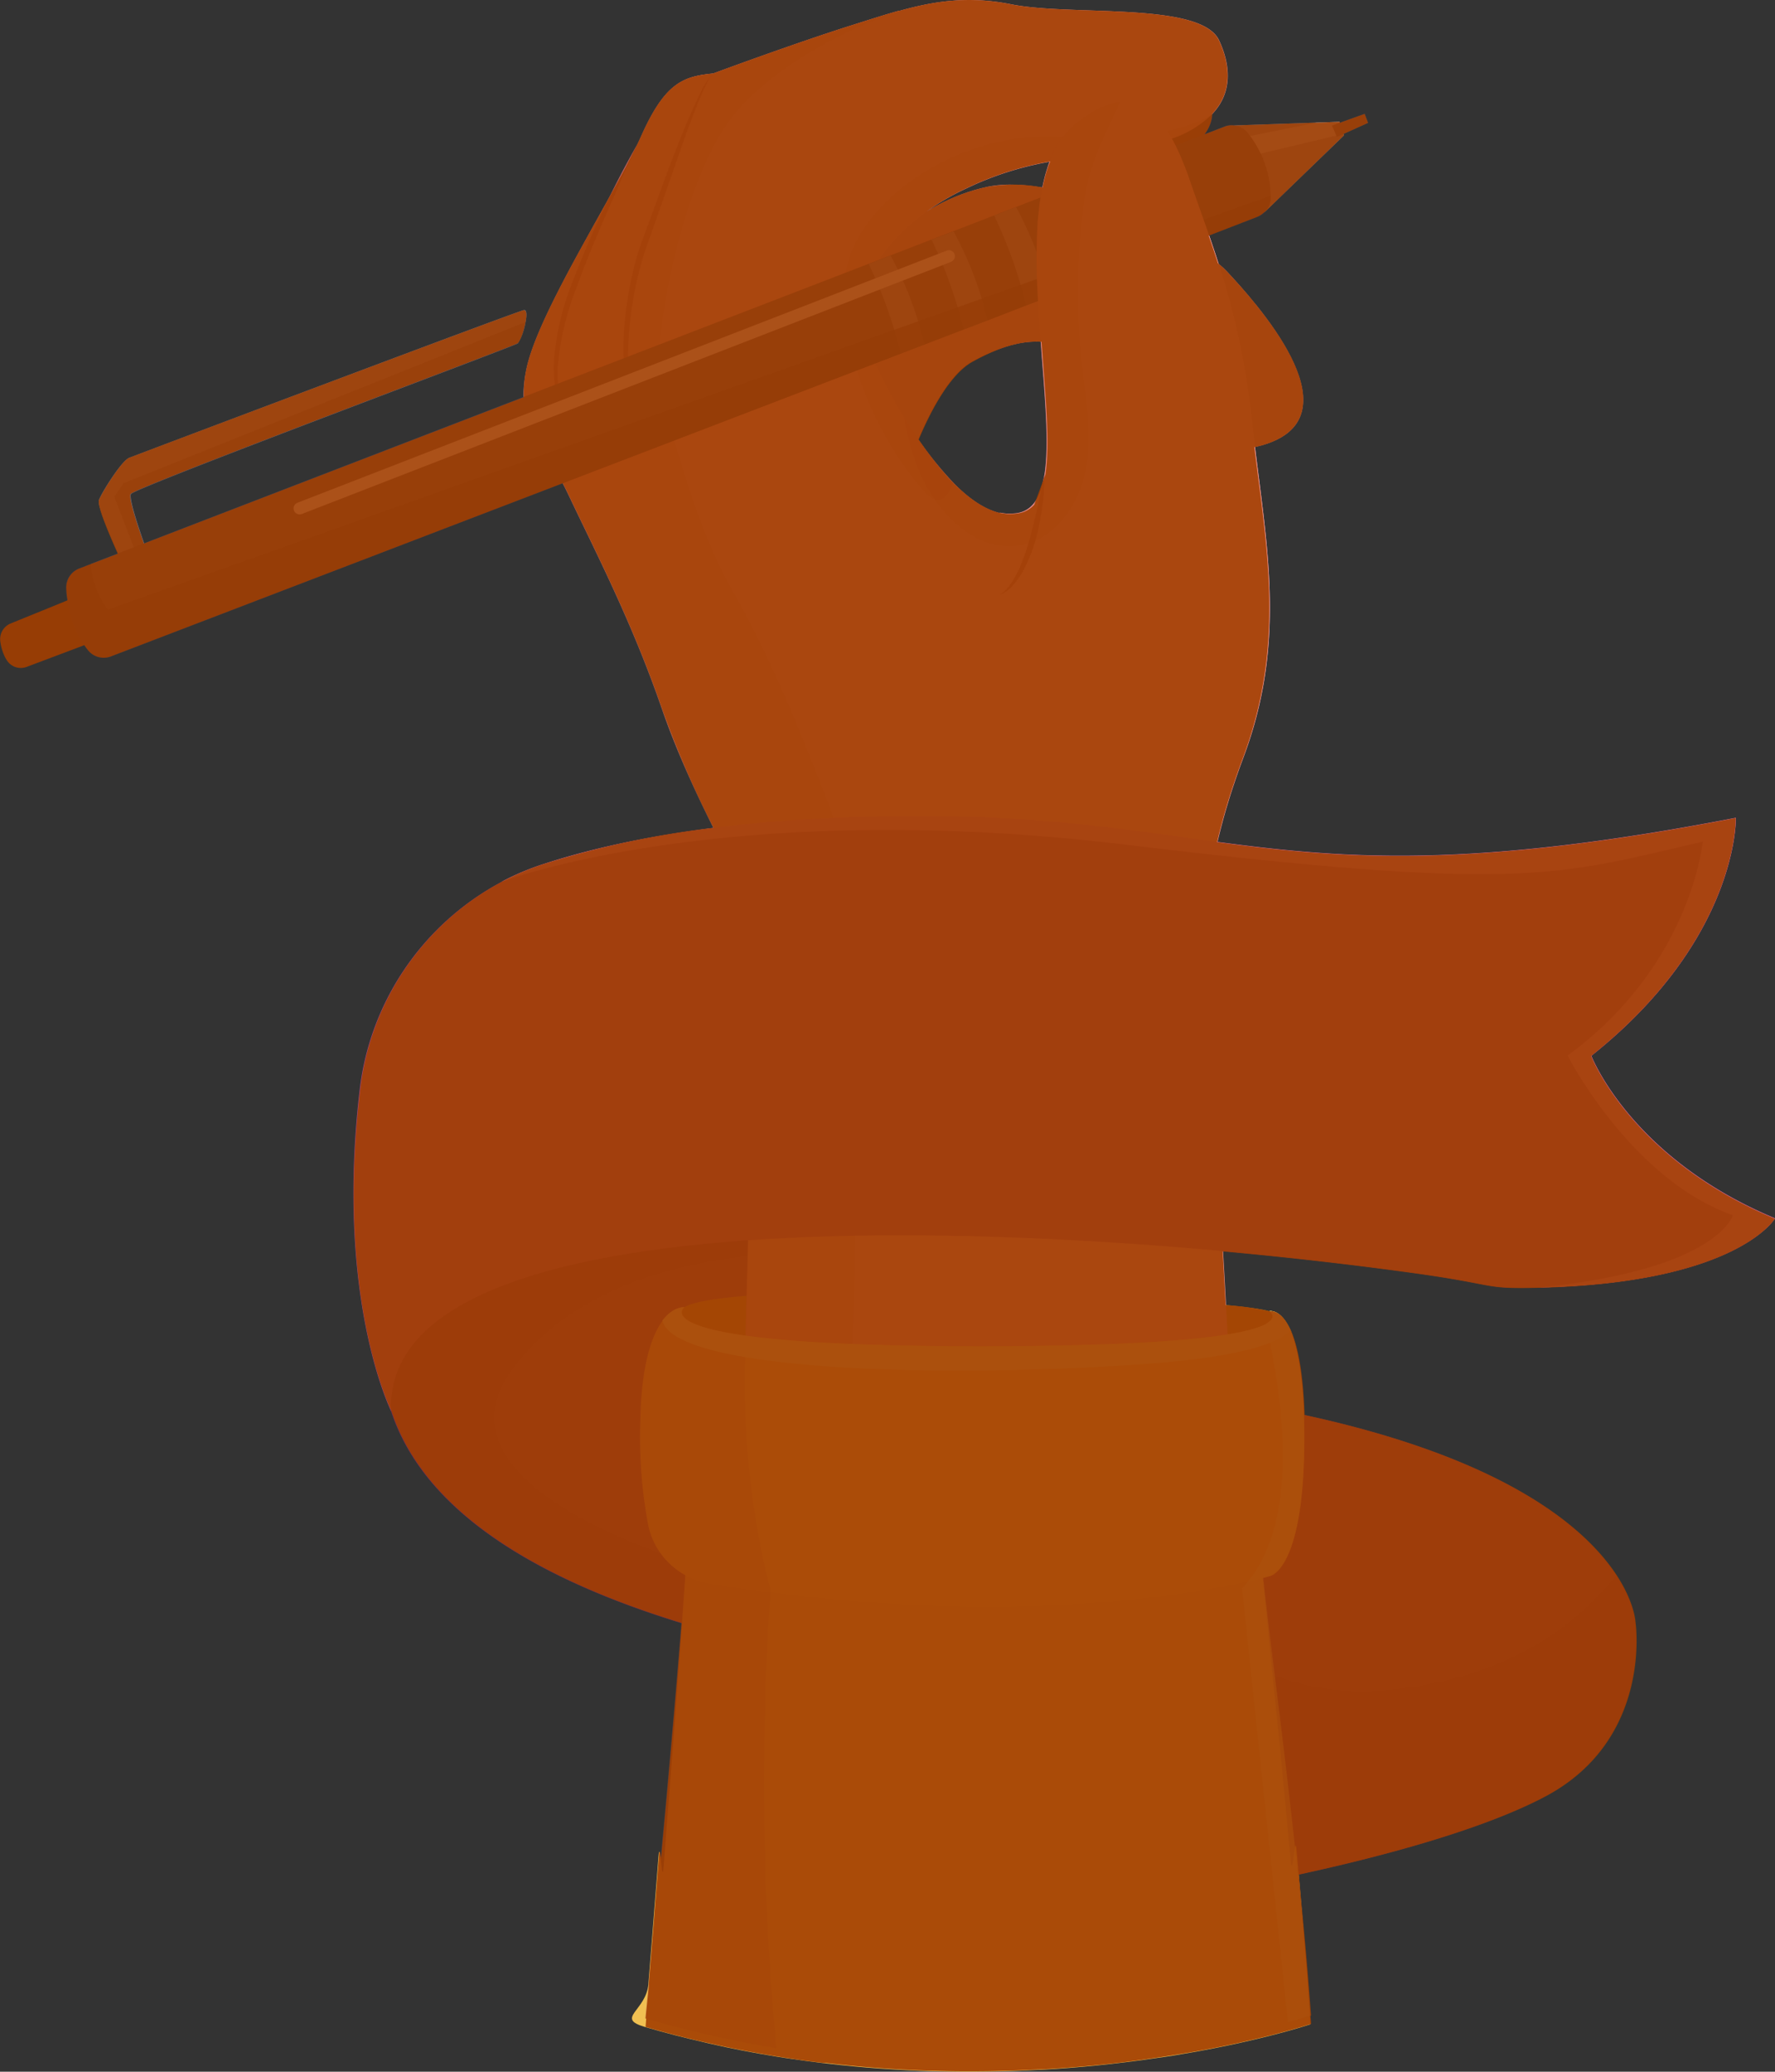 <svg xmlns="http://www.w3.org/2000/svg" viewBox="0 0 294.75 343.87"><rect x="0" y="0" width="294.75" height="343.87" fill="#333333" stroke="none"/><defs><style>.cls-1,.cls-10,.cls-12,.cls-14,.cls-17,.cls-20,.cls-21,.cls-3,.cls-7{isolation:isolate;}.cls-2{fill:#7b3166;}.cls-3{fill:#4c1840;opacity:0.28;}.cls-4{fill:#db8686;}.cls-5{fill:#ba8e2d;}.cls-6{fill:#f89a98;}.cls-7{fill:#bc5e5e;opacity:0.25;}.cls-8{fill:#ba6060;}.cls-9{fill:#76829b;}.cls-10,.cls-13{fill:#fff;}.cls-10{opacity:0.51;}.cls-11{fill:#3c465f;}.cls-12,.cls-14{fill:#222a3a;}.cls-12{opacity:0.46;}.cls-14{opacity:0.72;}.cls-15{fill:#f0c052;}.cls-16{fill:#ffcd54;}.cls-17,.cls-18{fill:#fff983;}.cls-17{opacity:0.64;}.cls-19{fill:#a64588;}.cls-20{fill:#ff8ac2;opacity:0.71;}.cls-21{fill:#a23e00;opacity:0.9;mix-blend-mode:color;}</style></defs><title>hand</title><g class="cls-1"><g id="Layer_2" data-name="Layer 2"><g id="Layer_1-2" data-name="Layer 1"><path class="cls-2" d="M256.43,298.22c-18,9.5-54,15.5-54,15.5s7.5-27.5-48-35.5-82.87-23.77-89.5-44c-9.5-29,66.48-34.5,66.48-34.5a15.25,15.25,0,0,0,2.82,8.17c7.84,11.16,32.42,16.89,79.25,26.33,36.19,7.29,49.8,19.42,54.92,27.31,3,4.55,3.08,7.7,3.08,7.7S274.43,288.72,256.43,298.22Z"/><path class="cls-3" d="M256.43,298.22c-18,9.5-54,15.5-54,15.5s7.5-27.5-48-35.5-82.87-23.77-89.5-44c-9.5-29,66.48-34.5,66.48-34.5a15.25,15.25,0,0,0,2.82,8.17c-14.9.18-37.46,3.38-49.3,19.6-18.67,25.56,59.14,43.23,88.57,40.43s32,17.91,64.1,11.56c15.52-3.07,25.07-10.79,30.8-18,3,4.55,3.08,7.7,3.08,7.7S274.43,288.72,256.43,298.22Z"/><path class="cls-4" d="M151.68,75s4.25-12,9.75-15,11.75-5,17.25-1.27,18,20,32.12,14.77-2.31-23.36-7.12-28.5S176,28.47,164,31s-21.8,12.61-25.55,21.79S151.68,75,151.68,75Z"/><path class="cls-5" d="M113.59,217c8-5,90.41-1.67,97.21.66s3.79,16-46.54,18S105.59,222,113.59,217Z"/><path class="cls-6" d="M208,70.72c-2-18.5-6-28-10.5-41-.18-.54-.37-1.06-.56-1.56-.1-.25-.19-.5-.29-.74l-.36-.89-.16-.39a18.58,18.58,0,0,0-1-2.05l-.3-.59-.26-.48a17.29,17.29,0,0,0,6.76-4.12c3.33-3.54,3.06-8,1.12-12.18-3-6.5-24.5-4-34.5-6-7-1.4-12.54-.59-18.49,1.05h-.12c-2.51.69-5.09,1.54-7.89,2.42-9.5,3-23,8-23,8-5,.5-8,1.5-12,10.5s-17,29-19,38.5,2.5,11.5,7,21,10.5,21,15.5,35.5,13.5,28.5,13.5,30a198.2,198.2,0,0,1,1.5,31c-.5,19-1.5,56.5-1.5,56.5A105.09,105.09,0,0,0,141,239.86c33.62,5.92,63.49-4.64,63.49-4.64s-1.5-36-3.5-56c-1.61-16.08-1.92-28,1.92-42.39.16-.62.33-1.24.51-1.87s.41-1.38.62-2.09c.15-.49.31-1,.47-1.49s.29-.9.45-1.35c.21-.64.43-1.28.66-1.93s.57-1.57.87-2.38C214,105.72,210,89.22,208,70.72Zm-39,14.5a7.43,7.43,0,0,1-1.15.09h-.55a4.52,4.52,0,0,1-.53-.06h-.09l-.49-.09H166c-2.58-.61-5.18-2.45-7.68-5a59.59,59.59,0,0,1-8.14-10.83c-4.42-7.31-7.5-14.74-7.73-16.58-.4-3.18,2.37-10.79,10.55-17a39.3,39.3,0,0,1,7.45-4.46,52.73,52.73,0,0,1,13.92-4.45c-.18.47-.35.95-.49,1.45-.06.17-.11.35-.16.52s-.14.48-.2.73c-.13.49-.24,1-.35,1.5l-.15.76c-.05.26-.1.52-.14.79-.09.52-.17,1.06-.24,1.6v.06c-.06.52-.12,1-.17,1.58s-.09,1-.13,1.51v.33a100.91,100.91,0,0,0,0,11c.12,2.65.31,5.27.49,7.76,0,.63.1,1.24.14,1.85C174,71.72,175.34,84.15,169,85.22Z"/><path class="cls-7" d="M201.31,18.9c0,2.42-2.08,4.88-5.25,7.24-6,4.51-16.05,8.66-23.77,11.46v-.33c0-.51.08-1,.13-1.51s.11-1.06.17-1.58v-.06c.07-.54.15-1.08.24-1.6a4.22,4.22,0,0,1,.14-.79l.15-.76c.11-.51.22-1,.35-1.5.06-.25.13-.49.2-.73s.1-.35.16-.52a14.49,14.49,0,0,1,.49-1.45,52.73,52.73,0,0,0-13.92,4.45A39.6,39.6,0,0,0,153,35.68c-8.18,6.25-10.95,13.86-10.55,17,.23,1.84,3.31,9.27,7.73,16.58a59.59,59.59,0,0,0,8.14,10.83c-1.13,2.92-2.68,3.92-4.79,1.55-8.92-10-14.58-25.46-13.06-36.4s17.64-23.73,36.05-22.55S201.31,18.9,201.31,18.9Z"/><path class="cls-7" d="M137.89,134.22c3.33,8.43,4.54,58.5,4,78-.16,6.22-.53,15.7-1,27.64a105.79,105.79,0,0,1-17.51-4.64s1-37.5,1.5-56.5a198.2,198.2,0,0,0-1.5-31c0-1.5-8.5-15.5-13.5-30s-11-26-15.5-35.5-9-11.5-7-21,15-29.5,19-38.5,7-10,12-10.5c0,0,13.5-5,23-8,2.8-.88,5.38-1.73,7.89-2.42C147.71,2.34,131,8.13,122,18.9c-9.5,11.32-14.74,42.8-12,48.82s4.83,18.5,12,31S135.12,127.22,137.89,134.22Z"/><path class="cls-8" d="M118.43,12.22a6.12,6.12,0,0,0-1.09,1.66c-.31.58-.59,1.19-.85,1.8-.53,1.22-1,2.46-1.48,3.71-1,2.49-1.84,5-2.71,7.52L107,42a59,59,0,0,0-2.67,15.6,33.38,33.38,0,0,0,.07,4,12.51,12.51,0,0,0,.79,3.81,5.59,5.59,0,0,0,.47.82c.2.26.4.53.62.77a10.84,10.84,0,0,0,1.43,1.36,11.16,11.16,0,0,0,3.46,1.91,10.47,10.47,0,0,1-3.62-1.7A10.83,10.83,0,0,1,106,67.25a8.06,8.06,0,0,1-.69-.75,8.25,8.25,0,0,1-.57-.88,12.85,12.85,0,0,1-1-4,33.5,33.5,0,0,1-.21-4,51,51,0,0,1,.69-8A57,57,0,0,1,106,41.76c.43-1.28.89-2.54,1.36-3.78l1.38-3.76c.92-2.5,1.8-5,2.78-7.51s1.93-5,3-7.43c.54-1.23,1.09-2.45,1.69-3.64A11.71,11.71,0,0,1,118.43,12.22Z"/><path class="cls-8" d="M105.81,24c-.83,2-1.83,3.9-2.64,5.85s-1.74,3.88-2.57,5.84c-1.68,3.9-3.35,7.81-4.77,11.81a46.79,46.79,0,0,0-3.1,12.22A20.37,20.37,0,0,0,93,66a10.45,10.45,0,0,0,3,5.47,10.3,10.3,0,0,1-3.41-5.37A20.79,20.79,0,0,1,92,59.67a44.53,44.53,0,0,1,2.93-12.52q2.28-6,5-11.78C101.73,31.52,103.67,27.72,105.81,24Z"/><polygon class="cls-9" points="223.18 22.47 209.95 35.24 206.77 26.1 205.68 22.96 204.93 20.82 218.6 20.35 222.43 20.22 223.1 22.22 223.18 22.47"/><polygon class="cls-10" points="223.1 22.22 206.77 26.1 205.68 22.96 218.6 20.35 222.43 20.22 223.1 22.22"/><polygon class="cls-11" points="221.18 20.84 226.61 18.89 227.18 20.39 222 22.73 221.18 20.84"/><path class="cls-9" d="M87.27,53.46A9.74,9.74,0,0,1,86,57c-.75.5-63.75,24-64.25,25s2.75,9.75,2.75,9.75l-1.64.58-2.61.92S16,84.22,16.43,83s3.75-6.5,5-7S85.7,51.72,87,51.47C87.49,51.36,87.5,52.32,87.27,53.46Z"/><path class="cls-12" d="M21.68,82c-.5,1,2.75,9.75,2.75,9.75l-1.64.58L19,82.48l1.5-2.26L87.27,53.46A9.74,9.74,0,0,1,86,57C85.18,57.47,22.18,81,21.68,82Z"/><path class="cls-11" d="M211,32.83a3.39,3.39,0,0,1-2.2,3.17l-34.4,13.18-4,1.52L164,53.18l-4,1.52-6.48,2.48-3.95,1.52L18.46,108.94A3.35,3.35,0,0,1,14.7,108c-2.78-3.3-3.55-7.59-3.74-10.27a3.38,3.38,0,0,1,2.17-3.39l1.95-.75,129.16-49.8,3.65-1.41,6.79-2.62,3.65-1.4,6.79-2.62,3.65-1.41,34.52-13.31a3.4,3.4,0,0,1,3.87,1A17.23,17.23,0,0,1,211,32.51Z"/><path class="cls-9" d="M153.51,57.18l-3.95,1.52a72.71,72.71,0,0,0-5.32-14.88l3.65-1.41A59.63,59.63,0,0,1,153.51,57.18Z"/><path class="cls-9" d="M164,53.18l-4,1.52a73.54,73.54,0,0,0-5.31-14.91l3.65-1.4A59.34,59.34,0,0,1,164,53.18Z"/><path class="cls-9" d="M174.38,49.18l-4,1.52a73.71,73.71,0,0,0-5.31-14.93l3.65-1.41A59.55,59.55,0,0,1,174.38,49.18Z"/><path class="cls-13" d="M49.75,85.38a1,1,0,0,1-1-1,1,1,0,0,1,.64-.93L157.21,41.6a1,1,0,0,1,1.29.57,1,1,0,0,1-.57,1.29L50.11,85.32A1.13,1.13,0,0,1,49.75,85.38Z"/><path class="cls-14" d="M211,32.83a3.39,3.39,0,0,1-2.2,3.17l-34.4,13.18-4,1.52L164,53.18l-4,1.52-6.48,2.48-3.95,1.52L18.46,108.94A3.35,3.35,0,0,1,14.7,108c-2.78-3.3-3.55-7.59-3.74-10.27a3.38,3.38,0,0,1,2.17-3.39l1.95-.75a13.68,13.68,0,0,0,2.85,7.6L211,32.51Z"/><path class="cls-6" d="M206.43,125.72c-.3.81-.59,1.6-.87,2.38s-.45,1.29-.66,1.93c-.16.45-.3.9-.45,1.35s-.32,1-.47,1.49c-.21.71-.42,1.4-.62,2.09s-.35,1.25-.51,1.87c-21.41-6.17-31.38-31.37-35.47-46.16-.58-2.09-1-4-1.4-5.57h.14l.49.09h.09a4.52,4.52,0,0,0,.53.06h.55a7.43,7.43,0,0,0,1.15-.09c6.41-1.07,5-13.5,4-27,0-.61-.09-1.22-.14-1.85-.18-2.49-.37-5.11-.49-7.76a97.5,97.5,0,0,1,0-11.34c0-.51.08-1,.13-1.51s.11-1.06.17-1.58v-.06c.07-.54.15-1.08.24-1.6a4.22,4.22,0,0,1,.14-.79l.15-.76c.11-.51.22-1,.35-1.5.06-.25.13-.49.2-.73s.1-.35.16-.52a14.49,14.49,0,0,1,.49-1.45A14.41,14.41,0,0,1,179,20.22c2.59-2,4.91-3.09,7-3.29,3.37-.32,6.16,1.69,8.62,6.09l.26.48.3.59c.38.75.75,1.56,1.11,2.44l.36.89c.1.24.19.49.29.74.19.5.38,1,.56,1.56,4.5,13,8.5,22.5,10.5,41S214,105.72,206.43,125.72Z"/><path class="cls-7" d="M179.66,60.44c.64,5.79,1.72,11.66.67,17.39s-4.87,11.43-10.57,12.62a10.55,10.55,0,0,1-2.38.22c-6.9-.11-12.78-6.89-15.24-13.72a44.16,44.16,0,0,1-2-7.65c4.44,7.3,10.21,14.47,15.82,15.8h.14l.49.09h.09a4.52,4.52,0,0,0,.53.06h.55a7.43,7.43,0,0,0,1.15-.09c6.41-1.07,5-13.5,4-27,0-.61-.09-1.22-.14-1.85-.18-2.49-.37-5.11-.49-7.76a97.5,97.5,0,0,1,0-11.34c0-.51.08-1,.13-1.51s.11-1.06.17-1.58v-.06c.07-.54.15-1.08.24-1.6a4.22,4.22,0,0,1,.14-.79l.15-.76c.11-.51.22-1,.35-1.5.06-.25.13-.49.2-.73s.1-.35.16-.52a14.49,14.49,0,0,1,.49-1.45A14.45,14.45,0,0,1,179,20.22c2.59-2,4.91-3.09,7-3.29-2.38,5.28-5.08,10-5.95,16.38A111.43,111.43,0,0,0,179.66,60.44Z"/><path class="cls-8" d="M166,98.72a5.91,5.91,0,0,0,1.89-1.9,18,18,0,0,0,1.32-2.34A39.9,39.9,0,0,0,171,89.39q.72-2.62,1.3-5.29c.39-1.79.73-3.58,1.15-5.38,0,.92-.07,1.84-.1,2.76s-.18,1.84-.29,2.75a42.12,42.12,0,0,1-1.1,5.43,26.28,26.28,0,0,1-2.09,5.17,13.6,13.6,0,0,1-1.63,2.29A5.41,5.41,0,0,1,166,98.72Z"/><path class="cls-15" d="M217.6,336s-1.31.44-3.74,1.11c-1.79.5-4.19,1.12-7.12,1.78l-1.1.25c-2.24.49-4.76,1-7.54,1.49-2,.36-4.06.71-6.27,1l-.84.12c-5.37.77-11.41,1.42-18,1.8h-.43c-5.47.3-11.32.41-17.45.24H155c-5.75-.16-11.75-.57-17.93-1.31l-.45-.05q-3-.36-6-.81l-1.79-.28c-3.62-.59-7.31-1.29-11-2.14L117,339q-4.91-1.11-9.9-2.56c-5-1.45.21-2.67.57-7.13.24-3,.55-6.88.9-11.29.23-3,.49-6.34.77-9.81s.58,5.37.87,1.5c.26-3.25.51-6.55.76-9.86.3-3.77.58-7.53.87-11.22.25-3.39.5-6.71.73-9.9.45-5.91.84-11.35,1.15-15.89.07-1.1.14-2.15.21-3.14,0,0,4.32.76,11.76,1.54l.76.07.57.06c3.92.39,8.62.77,13.93,1.06h.36c4.5.24,9.44.4,14.72.43h.08c4,0,8.13,0,12.45-.17h.33c4.5-.15,9.17-.41,14-.81l.7-.06c3.54-.3,7.15-.67,10.81-1.14l1-.13c4.58-.58,9.23-1.3,13.92-2.19l.23,2.19c.08.74.17,1.67.28,2.75.36,3.46.88,8.55,1.49,14.71.31,3,.63,6.3,1,9.77s.71,7.33,1.08,11.23c.31,3.19.62,6.46.92,9.78.35,3.7.69-5.29,1-1.53.29,3.28.58,6.55.85,9.79.33,3.81.63,7.58.92,11.23C217.23,330.92,217.42,333.48,217.6,336Z"/><path class="cls-16" d="M216.6,238.63c0,22.34-5.8,23-5.8,23l-1,.28c-.58.15-1.41.36-2.48.6h0c-9.5,2.14-37.8,7.09-79.4,1.81-3.26-.42-6.61-.89-10-1.44a12.62,12.62,0,0,1-4.13-1.44,12.33,12.33,0,0,1-6.16-8.37,79.09,79.09,0,0,1-1.3-17.1c.17-9.72,2-14.47,3.73-16.79s3.61-2.21,3.61-2.21-3.62,2.81,10.29,4.74c7.21,1,19.13,1.75,38.71,1.75,34,0,44.63-2.05,47.64-3.72,2.07-1.15.56-2.11.56-2.11s1.85-.42,3.46,3.22C215.5,223.67,216.6,228.91,216.6,238.63Z"/><path class="cls-7" d="M107.1,335s4.76-46.49,6.62-73.6a12.33,12.33,0,0,1-6.16-8.37,79.09,79.09,0,0,1-1.3-17.1c.17-9.72,2-14.47,3.73-16.79s3.61-2.21,3.61-2.21-3.62,2.81,10.29,4.74A141.47,141.47,0,0,0,127,260c.28,1.23.58,2.46.91,3.69v.66a476,476,0,0,0,1,75.61A184.18,184.18,0,0,1,107.1,335Z"/><path class="cls-17" d="M217.6,334.54s-1.31.44-3.74,1.11l-7.6-72a11.94,11.94,0,0,0,1-1.17h0a20.58,20.58,0,0,0,2.2-3.35c5.55-10.5,3.62-26.83.75-39.42,2.07-1.15.56-2.11.56-2.11s1.85-.42,3.46,3.22c1.24,2.82,2.34,8.06,2.34,17.78,0,22.34-5.8,23-5.8,23l-1,.28C211.23,276,215.42,304.57,217.6,334.54Z"/><path class="cls-18" d="M214.26,220.85c-2.16,2.28-8.92,4.54-25.6,5.65-34.64,2.31-76.7.85-78.67-7.32,1.82-2.38,3.61-2.21,3.61-2.21s-8.34,6.49,49,6.49,48.2-5.83,48.2-5.83S212.65,217.21,214.26,220.85Z"/><path class="cls-19" d="M294.75,202.22s-6.25,10.71-39.16,11.48h0c-9.75.22-6.26-.42-21.23-2.48-65.5-9-170.91-13-169.41,23,0,0-9.3-18.57-5.23-53.29a45,45,0,0,1,23.56-34.54h0a42.88,42.88,0,0,1,7.13-3c11.18-3.63,26.81-6.68,48.52-7.63,65-2.85,69.32,15.5,149.32,0,0,0,.5,20-24,39.5C264.25,175.22,270.75,192.22,294.75,202.22Z"/><path class="cls-20" d="M294.75,202.22s-6.25,10.71-39.16,11.48c29.79-3,32.16-12,32.16-12-17-6-27.44-26.5-27.44-26.5,20.57-15,22.44-35.5,22.44-35.5-24,5.5-29.32,8.5-95.82.5-65.69-7.9-102.76,5.83-103.65,6.16a42.88,42.88,0,0,1,7.13-3c11.18-3.63,26.81-6.68,48.52-7.63,65-2.85,69.32,15.5,149.32,0,0,0,.5,20-24,39.5C264.25,175.22,270.75,192.22,294.75,202.22Z"/><path class="cls-21" d="M210.8,217.63a44.76,44.76,0,0,0-7.27-1c-.15-2.82-.32-5.83-.5-8.92,11,1,21.59,2.22,31.31,3.56,15,2.06,11.48,2.7,21.23,2.48h0c32.91-.77,39.16-11.48,39.16-11.48-24-10-30.5-27-30.5-27,24.5-19.5,24-39.5,24-39.5-44.1,8.54-65.18,6.8-86.12,4q.33-1.44.72-2.88c.16-.62.33-1.24.51-1.87s.41-1.38.62-2.09c.15-.49.31-1,.47-1.49s.29-.9.45-1.35c.21-.64.43-1.28.66-1.93s.57-1.57.87-2.38c7-18.75,4-34.42,1.89-51.55a17.93,17.93,0,0,0,2.48-.7c14.2-5.31-2.29-23.39-7.1-28.53a14.59,14.59,0,0,0-1.43-1.3c-.5-1.54-1-3.06-1.54-4.58L208.78,36a3.77,3.77,0,0,0,1.17-.77h0l.06-.06h.05l13.12-12.7-.08-.23,4.08-1.84-.57-1.5-4.13,1.48,0-.16-3.83.13L205,20.82h0a3.2,3.2,0,0,0-1.65.2L200,22.31a6.23,6.23,0,0,0,1.3-3.41c3.33-3.54,3.06-8,1.12-12.18-3-6.5-24.5-4-34.5-6-7-1.4-12.54-.59-18.49,1.05h-.12c-2.51.69-5.09,1.54-7.89,2.42-9.5,3-23,8-23,8-5,.5-8,1.5-12,10.5L105.81,24c-.55,1.05-1.14,2.22-1.77,3.48-5.32,10.05-14.92,25.64-16.61,33.7A18.8,18.8,0,0,0,87,65.91L23.89,90.22C23,87.68,21.31,82.71,21.68,82c.5-1,63.5-24.5,64.25-25,.42-.28,1.07-2,1.34-3.51.23-1.14.22-2.1-.33-2-1.24.25-64.26,24-65.51,24.5s-4.5,5.75-5,7c-.38,1,2,6.37,3.13,8.92l-4.48,1.71-1.95.75A3.39,3.39,0,0,0,11,97.76a13.84,13.84,0,0,0,.21,1.88l-1.9.78-7.53,3.06a2.81,2.81,0,0,0-1.73,3,8.32,8.32,0,0,0,.59,2.17,5.19,5.19,0,0,0,.67,1.19,2.75,2.75,0,0,0,3.15.84L14,107.09a10.41,10.41,0,0,0,.7.94,3.35,3.35,0,0,0,3.76.91l75-28.73c.33.64.67,1.29,1,2,4.5,9.5,10.5,21,15.5,35.5a168.12,168.12,0,0,0,8.53,19.69,152.84,152.84,0,0,0-28,5.94,42.88,42.88,0,0,0-7.13,3h0a45,45,0,0,0-23.56,34.54c-4.15,34.77,5.2,53.34,5.2,53.34,4.71,14.37,19.9,26.49,48.2,35.17-1,12.31-2.27,26.84-3.43,39.1-.12-1.05-.24-1.78-.36-.26-.28,3.47-.54,6.77-.77,9.81-.35,4.41-.66,8.26-.9,11.29v.31l-.54,5.4h.11c-.07.9-.11,1.39-.11,1.39q5,1.45,9.9,2.56l.85.19c3.72.85,7.41,1.55,11,2.14l1.79.28q3,.47,6,.81l.45,0c6.18.74,12.18,1.15,17.93,1.31h.1c6.13.17,12,.06,17.45-.24h.43c6.58-.38,12.62-1,18-1.8l.84-.12c2.21-.32,4.3-.67,6.27-1,2.78-.49,5.3-1,7.54-1.49l1.1-.25c2.93-.66,5.33-1.28,7.12-1.78,2.43-.67,3.74-1.11,3.74-1.11,0-.45-.07-.92-.1-1.38h.1c-.46-6.3-1-12.54-1.6-18.59l-.42-4.81c12.12-2.62,29.84-7.12,40.85-12.92,18-9.5,15.05-29,15.05-29s-.13-3.15-3.08-7.7c-5-7.67-18-19.33-51.87-26.67-.24-7.34-1.2-11.58-2.27-14-1.61-3.64-3.46-3.22-3.46-3.22h0ZM166.7,85.23h-.09l-.49-.09H166c-.34-.09-.68-.19-1-.31l-.28-.11c-.25-.1-.5-.2-.74-.32l-.34-.17c-.23-.11-.45-.23-.68-.36l-.38-.24-.63-.4-.41-.29-.59-.44-.45-.36-.53-.45-.48-.43-.5-.46-.5-.48-.42-.43-.64-.68L157,78.7l-.57-.64-.5-.6c-.16-.2-.33-.4-.49-.61l-.54-.68-.44-.57-.56-.75c-.14-.18-.27-.37-.4-.55l-.57-.81c-.13-.17-.25-.35-.37-.53h0c1.49-3.57,4.87-10.72,9-12.94,3.61-2,7.55-3.52,11.38-3.29l.12,1.54c.58,7.88,1.3,15.4.53,20.5h0l-1.85,5A4.41,4.41,0,0,1,169,85.22a7.43,7.43,0,0,1-1.15.09h-.55A5.4,5.4,0,0,1,166.7,85.23Zm7.16-57c-.06.17-.11.35-.16.52s-.14.48-.2.73c-.13.49-.24,1-.35,1.5v.14A25.24,25.24,0,0,0,164,31a31.27,31.27,0,0,0-10.14,4.12,38.92,38.92,0,0,1,6.63-3.87,52.73,52.73,0,0,1,13.92-4.45,6.7,6.7,0,0,0-.53,1.42Z"/></g></g></g></svg>